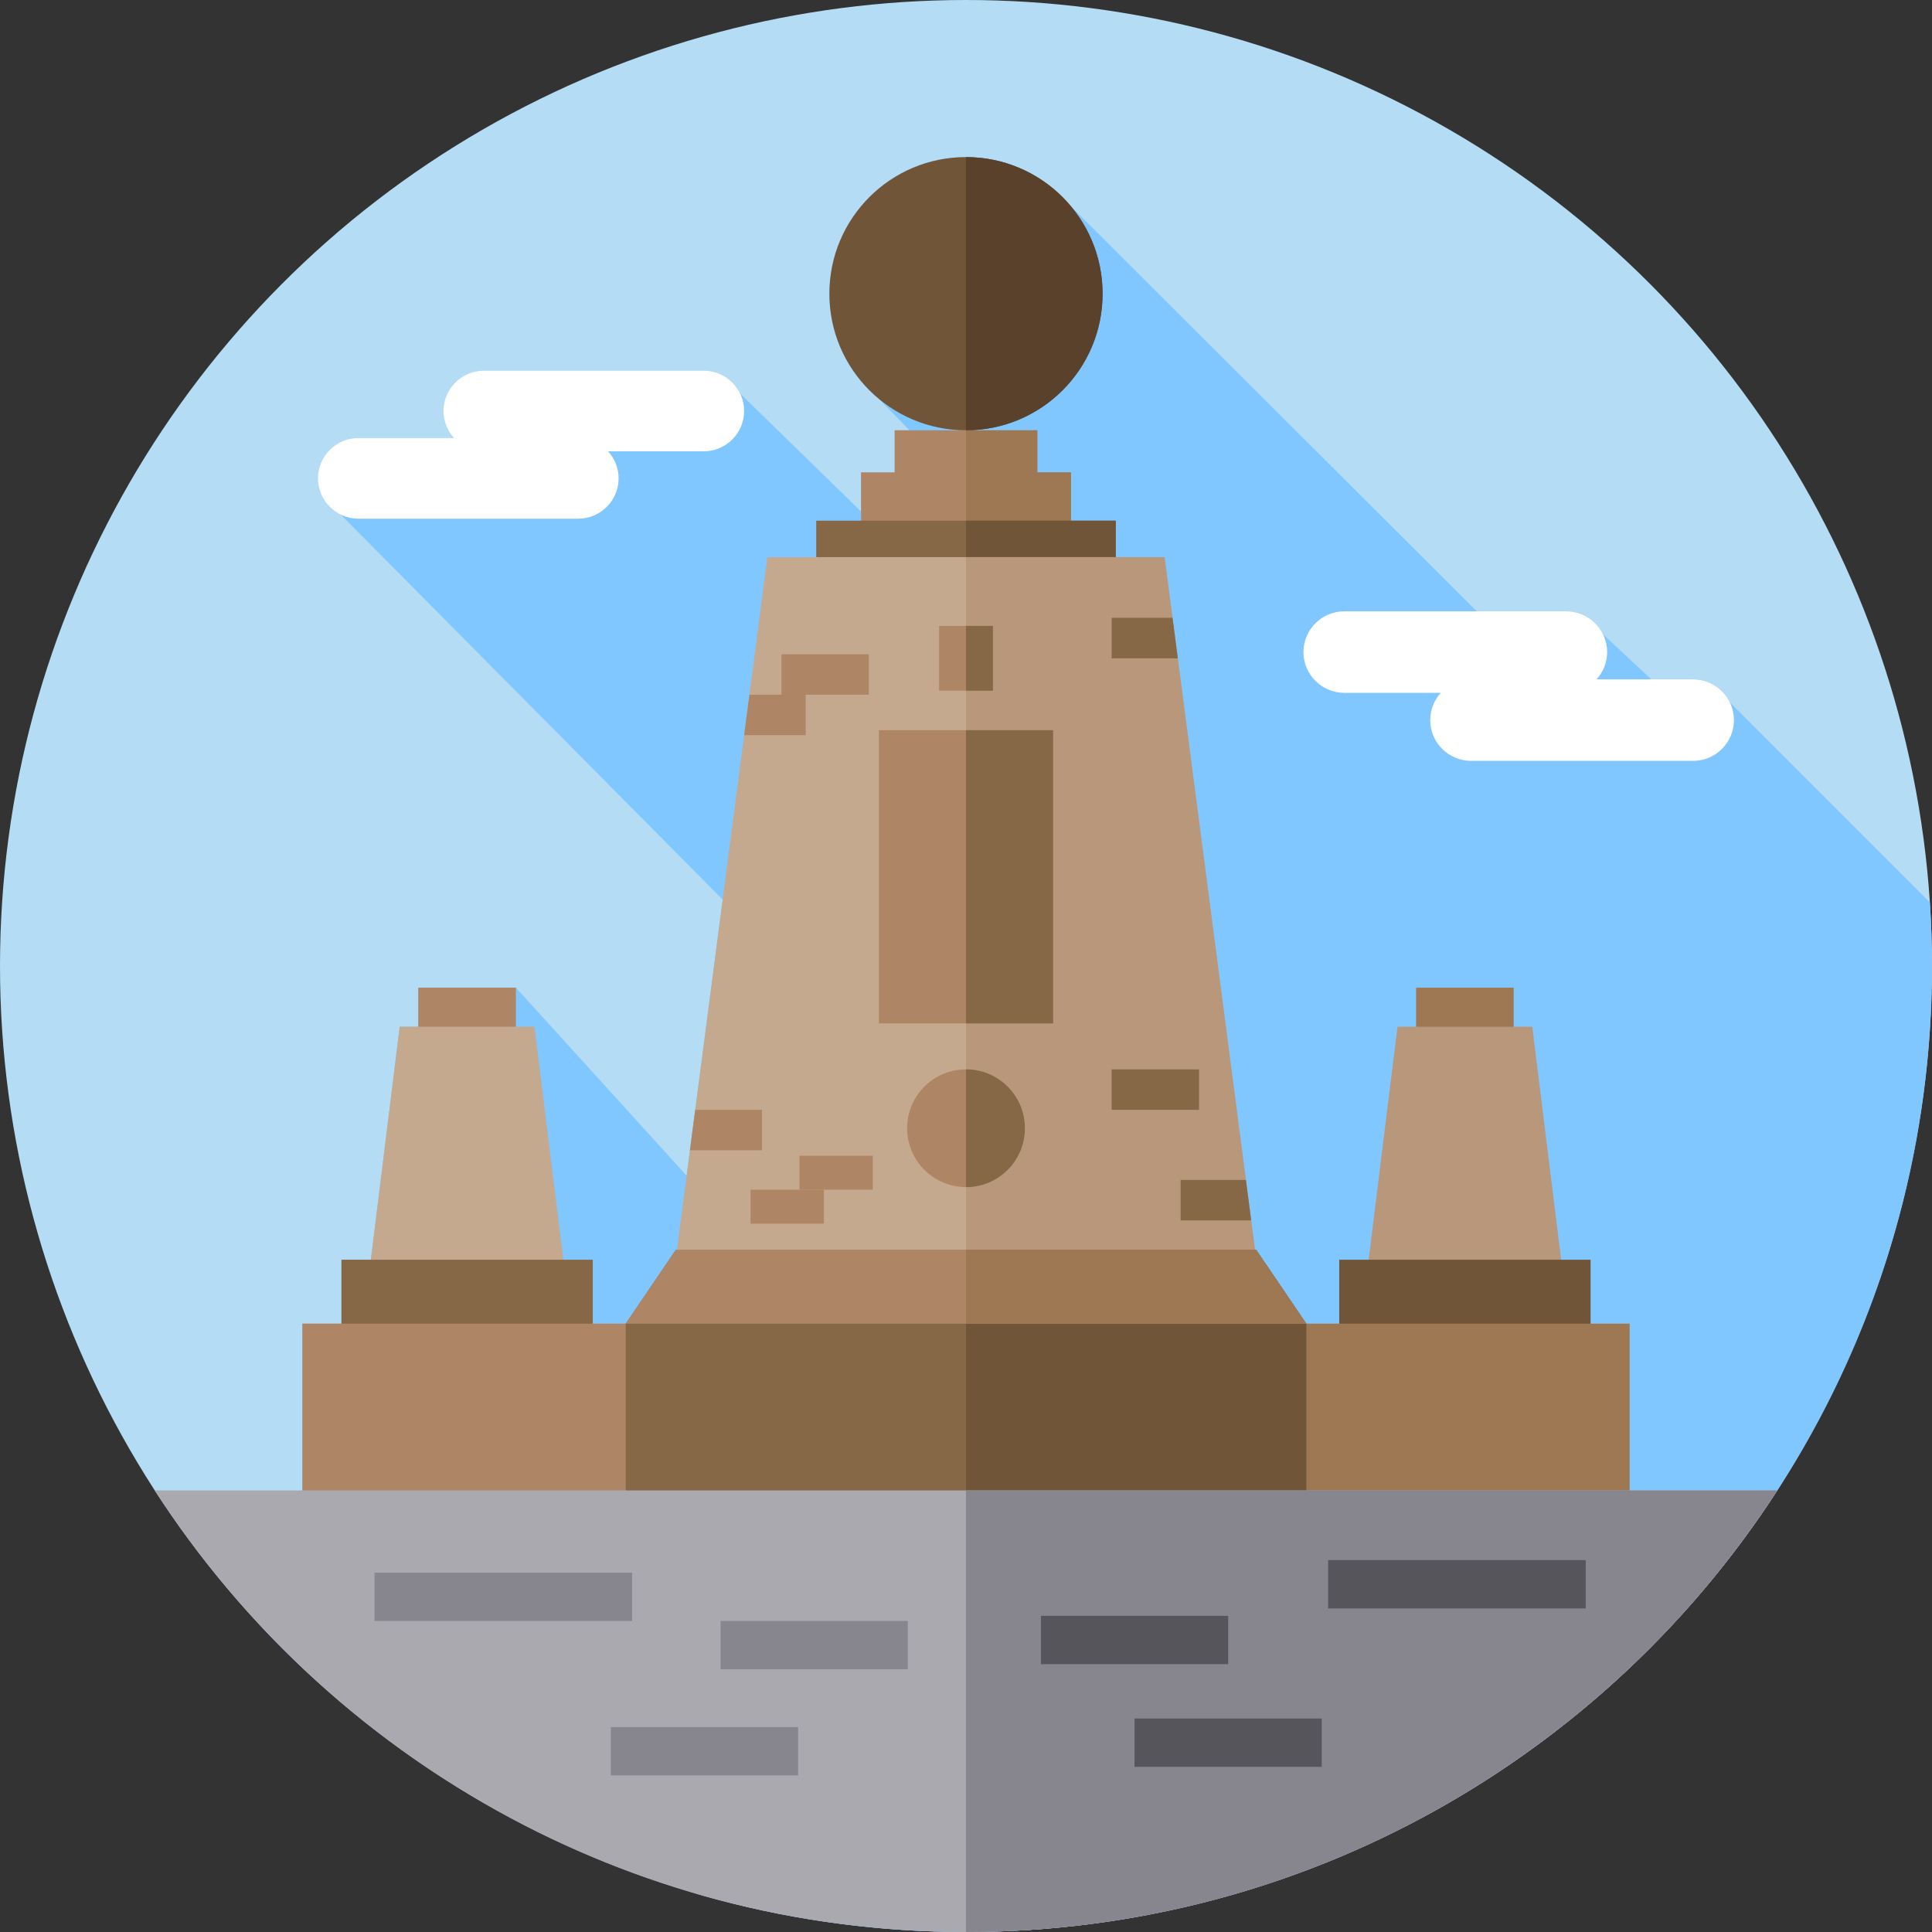 <?xml version="1.0" encoding="iso-8859-1"?>
<!-- Generator: Adobe Illustrator 19.0.0, SVG Export Plug-In . SVG Version: 6.00 Build 0)  -->
<svg version="1.1" id="Layer_1" xmlns="http://www.w3.org/2000/svg" xmlns:xlink="http://www.w3.org/1999/xlink" x="0px" y="0px"
	 viewBox="0 0 512 512" style="enable-background:new 0 0 512 512;" xml:space="preserve">
<rect x="0" y="0" width="512" height="512" fill="#333333" stroke="none"/>
<circle style="fill:#B4DCF4;" cx="255.996" cy="255.996" r="255.996"/>
<path style="fill:#80C6FF;" d="M512,255.999c0-5.663-0.204-11.277-0.566-16.849l-53.028-53.029c-1.76-3.591-5.446-6.086-9.695-6.086
	h-11.123l-12.78-11.943c-1.76-3.591-5.446-6.086-9.695-6.086h-23.754L283.966,54.852c-6.639-8.069-16.701-13.216-27.966-13.216
	c-19.992,0-36.198,16.206-36.198,36.199c0,11.265,5.146,21.327,13.215,27.965l8.021,8.233h-3.939v11.155h-8.913v10.365
	l-32.058-31.272c-1.736-3.574-5.395-6.059-9.616-6.059h-58.306c-5.881,0-10.692,4.812-10.692,10.692c0,2.75,1.062,5.259,2.784,7.158
	H94.941c-5.881,0-10.692,4.812-10.692,10.692c0,4.221,2.485,7.881,6.059,9.616L191.52,238.397l-9.552,73.175l-45.25-49.825h-25.861
	v10.343h-4.928l-7.649,61.749h-7.795v16.938H80.129v46.629l104.496,104.496c22.657,6.565,46.604,10.097,71.377,10.097
	C397.385,512,512,397.385,512,255.999z"/>
<g>
	<path style="fill:#FFFFFF;" d="M94.941,116.074h25.356c-1.722-1.9-2.784-4.408-2.784-7.158c0-5.881,4.812-10.692,10.692-10.692
		h58.306c5.881,0,10.692,4.812,10.692,10.692c0,5.881-4.812,10.692-10.692,10.692h-25.356c1.722,1.9,2.784,4.408,2.784,7.158l0,0
		c0,5.881-4.812,10.692-10.692,10.692H94.942c-5.881,0-10.692-4.812-10.692-10.692l0,0
		C84.249,120.885,89.061,116.074,94.941,116.074z"/>
	<path style="fill:#FFFFFF;" d="M448.71,180.038H423.1c1.74-1.918,2.812-4.452,2.812-7.231c0-5.94-4.86-10.799-10.8-10.799h-58.889
		c-5.94,0-10.799,4.86-10.799,10.799c0,5.939,4.86,10.8,10.799,10.8h25.61c-1.74,1.918-2.812,4.452-2.812,7.231l0,0
		c0,5.94,4.86,10.8,10.8,10.8h58.889c5.939,0,10.799-4.86,10.799-10.8l0,0C459.509,184.897,454.65,180.038,448.71,180.038z"/>
</g>
<rect x="110.852" y="261.743" style="fill:#AF8665;" width="25.861" height="11.755"/>
<polygon style="fill:#C4A98E;" points="141.645,272.091 105.928,272.091 98.171,334.712 149.402,334.712 "/>
<rect x="90.487" y="333.84" style="fill:#866746;" width="66.604" height="19.17"/>
<rect x="80.132" y="350.778" style="fill:#AF8665;" width="87.321" height="46.629"/>
<rect x="375.28" y="261.743" style="fill:#9D7852;" width="25.861" height="11.755"/>
<polygon style="fill:#B9977B;" points="406.072,272.091 370.355,272.091 362.597,334.712 413.829,334.712 "/>
<rect x="354.915" y="333.84" style="fill:#715538;" width="66.604" height="19.17"/>
<rect x="344.55" y="350.778" style="fill:#9D7852;" width="87.321" height="46.629"/>
<polygon style="fill:#AF8665;" points="274.902,125.19 274.902,114.034 237.098,114.034 237.098,125.19 228.185,125.19 
	228.185,138.741 283.815,138.741 283.815,125.19 "/>
<polygon style="fill:#9D7852;" points="283.815,125.19 274.902,125.19 274.902,114.034 255.999,114.034 255.999,138.741 
	283.815,138.741 "/>
<rect x="216.312" y="137.987" style="fill:#866746;" width="79.379" height="11.68"/>
<rect x="255.996" y="137.987" style="fill:#715538;" width="39.689" height="11.68"/>
<polygon style="fill:#C4A98E;" points="308.633,147.649 203.367,147.649 179.06,333.84 332.94,333.84 "/>
<polygon style="fill:#B9977B;" points="332.94,333.84 308.633,147.649 255.999,147.649 255.999,333.84 "/>
<polygon style="fill:#AF8665;" points="213.519,184.106 213.519,194.829 197.203,194.829 198.601,184.106 "/>
<g>
	<polygon style="fill:#866746;" points="312.132,174.456 294.599,174.456 294.599,163.733 310.734,163.733 	"/>
	<rect x="294.594" y="283.393" style="fill:#866746;" width="23.165" height="10.723"/>
</g>
<g>
	<rect x="207.085" y="173.388" style="fill:#AF8665;" width="23.165" height="10.723"/>
	<rect x="198.904" y="315.283" style="fill:#AF8665;" width="19.436" height="8.999"/>
	<rect x="211.86" y="306.287" style="fill:#AF8665;" width="19.436" height="8.999"/>
	<polygon style="fill:#AF8665;" points="201.938,294.12 201.938,304.843 182.843,304.843 184.241,294.12 	"/>
</g>
<polygon style="fill:#866746;" points="331.578,323.423 312.879,323.423 312.879,312.7 330.18,312.7 "/>
<rect x="232.915" y="193.512" style="fill:#AF8665;" width="46.184" height="77.698"/>
<rect x="255.996" y="193.512" style="fill:#866746;" width="23.092" height="77.698"/>
<rect x="248.87" y="165.875" style="fill:#AF8665;" width="14.262" height="17.161"/>
<rect x="255.996" y="165.875" style="fill:#866746;" width="7.131" height="17.161"/>
<circle style="fill:#AF8665;" cx="255.996" cy="298.993" r="15.6"/>
<g>
	<path style="fill:#866746;" d="M255.999,283.397L255.999,283.397v31.201l0,0c8.616,0,15.6-6.984,15.6-15.6
		C271.601,290.382,264.616,283.397,255.999,283.397z"/>
	<polygon style="fill:#866746;" points="332.94,331.29 179.06,331.29 165.827,350.779 165.827,397.408 346.173,397.408 
		346.173,350.779 	"/>
</g>
<polygon style="fill:#715538;" points="346.173,350.779 332.94,331.29 255.996,331.29 255.996,397.408 346.173,397.408 "/>
<polygon style="fill:#AF8665;" points="332.94,331.29 179.06,331.29 165.827,350.779 346.173,350.779 "/>
<polygon style="fill:#9D7852;" points="346.173,350.779 332.94,331.29 255.996,331.29 255.996,350.779 "/>
<circle style="fill:#715538;" cx="255.996" cy="77.833" r="36.199"/>
<path style="fill:#59412C;" d="M292.198,77.835c0-19.992-16.206-36.198-36.199-36.199v72.397
	C275.992,114.034,292.198,97.827,292.198,77.835z"/>
<path style="fill:#AAA9AF;" d="M255.999,512c90.148,0,169.405-46.604,215.016-117.025H40.985
	C86.596,465.396,165.851,512,255.999,512z"/>
<g>
	<rect x="99.253" y="416.772" style="fill:#87858E;" width="68.262" height="12.809"/>
	<rect x="190.963" y="429.572" style="fill:#87858E;" width="49.611" height="12.808"/>
	<rect x="161.894" y="457.701" style="fill:#87858E;" width="49.611" height="12.808"/>
	<path style="fill:#87858E;" d="M255.996,394.975V512c0.001,0,0.002,0,0.003,0c90.148,0,169.405-46.604,215.016-117.025
		L255.996,394.975L255.996,394.975z"/>
</g>
<g>
	<rect x="351.969" y="413.439" style="fill:#57555C;" width="68.262" height="12.809"/>
	<rect x="300.665" y="455.423" style="fill:#57555C;" width="49.611" height="12.808"/>
	<rect x="275.86" y="428.214" style="fill:#57555C;" width="49.611" height="12.808"/>
</g>
<g>
</g>
<g>
</g>
<g>
</g>
<g>
</g>
<g>
</g>
<g>
</g>
<g>
</g>
<g>
</g>
<g>
</g>
<g>
</g>
<g>
</g>
<g>
</g>
<g>
</g>
<g>
</g>
<g>
</g>
</svg>
